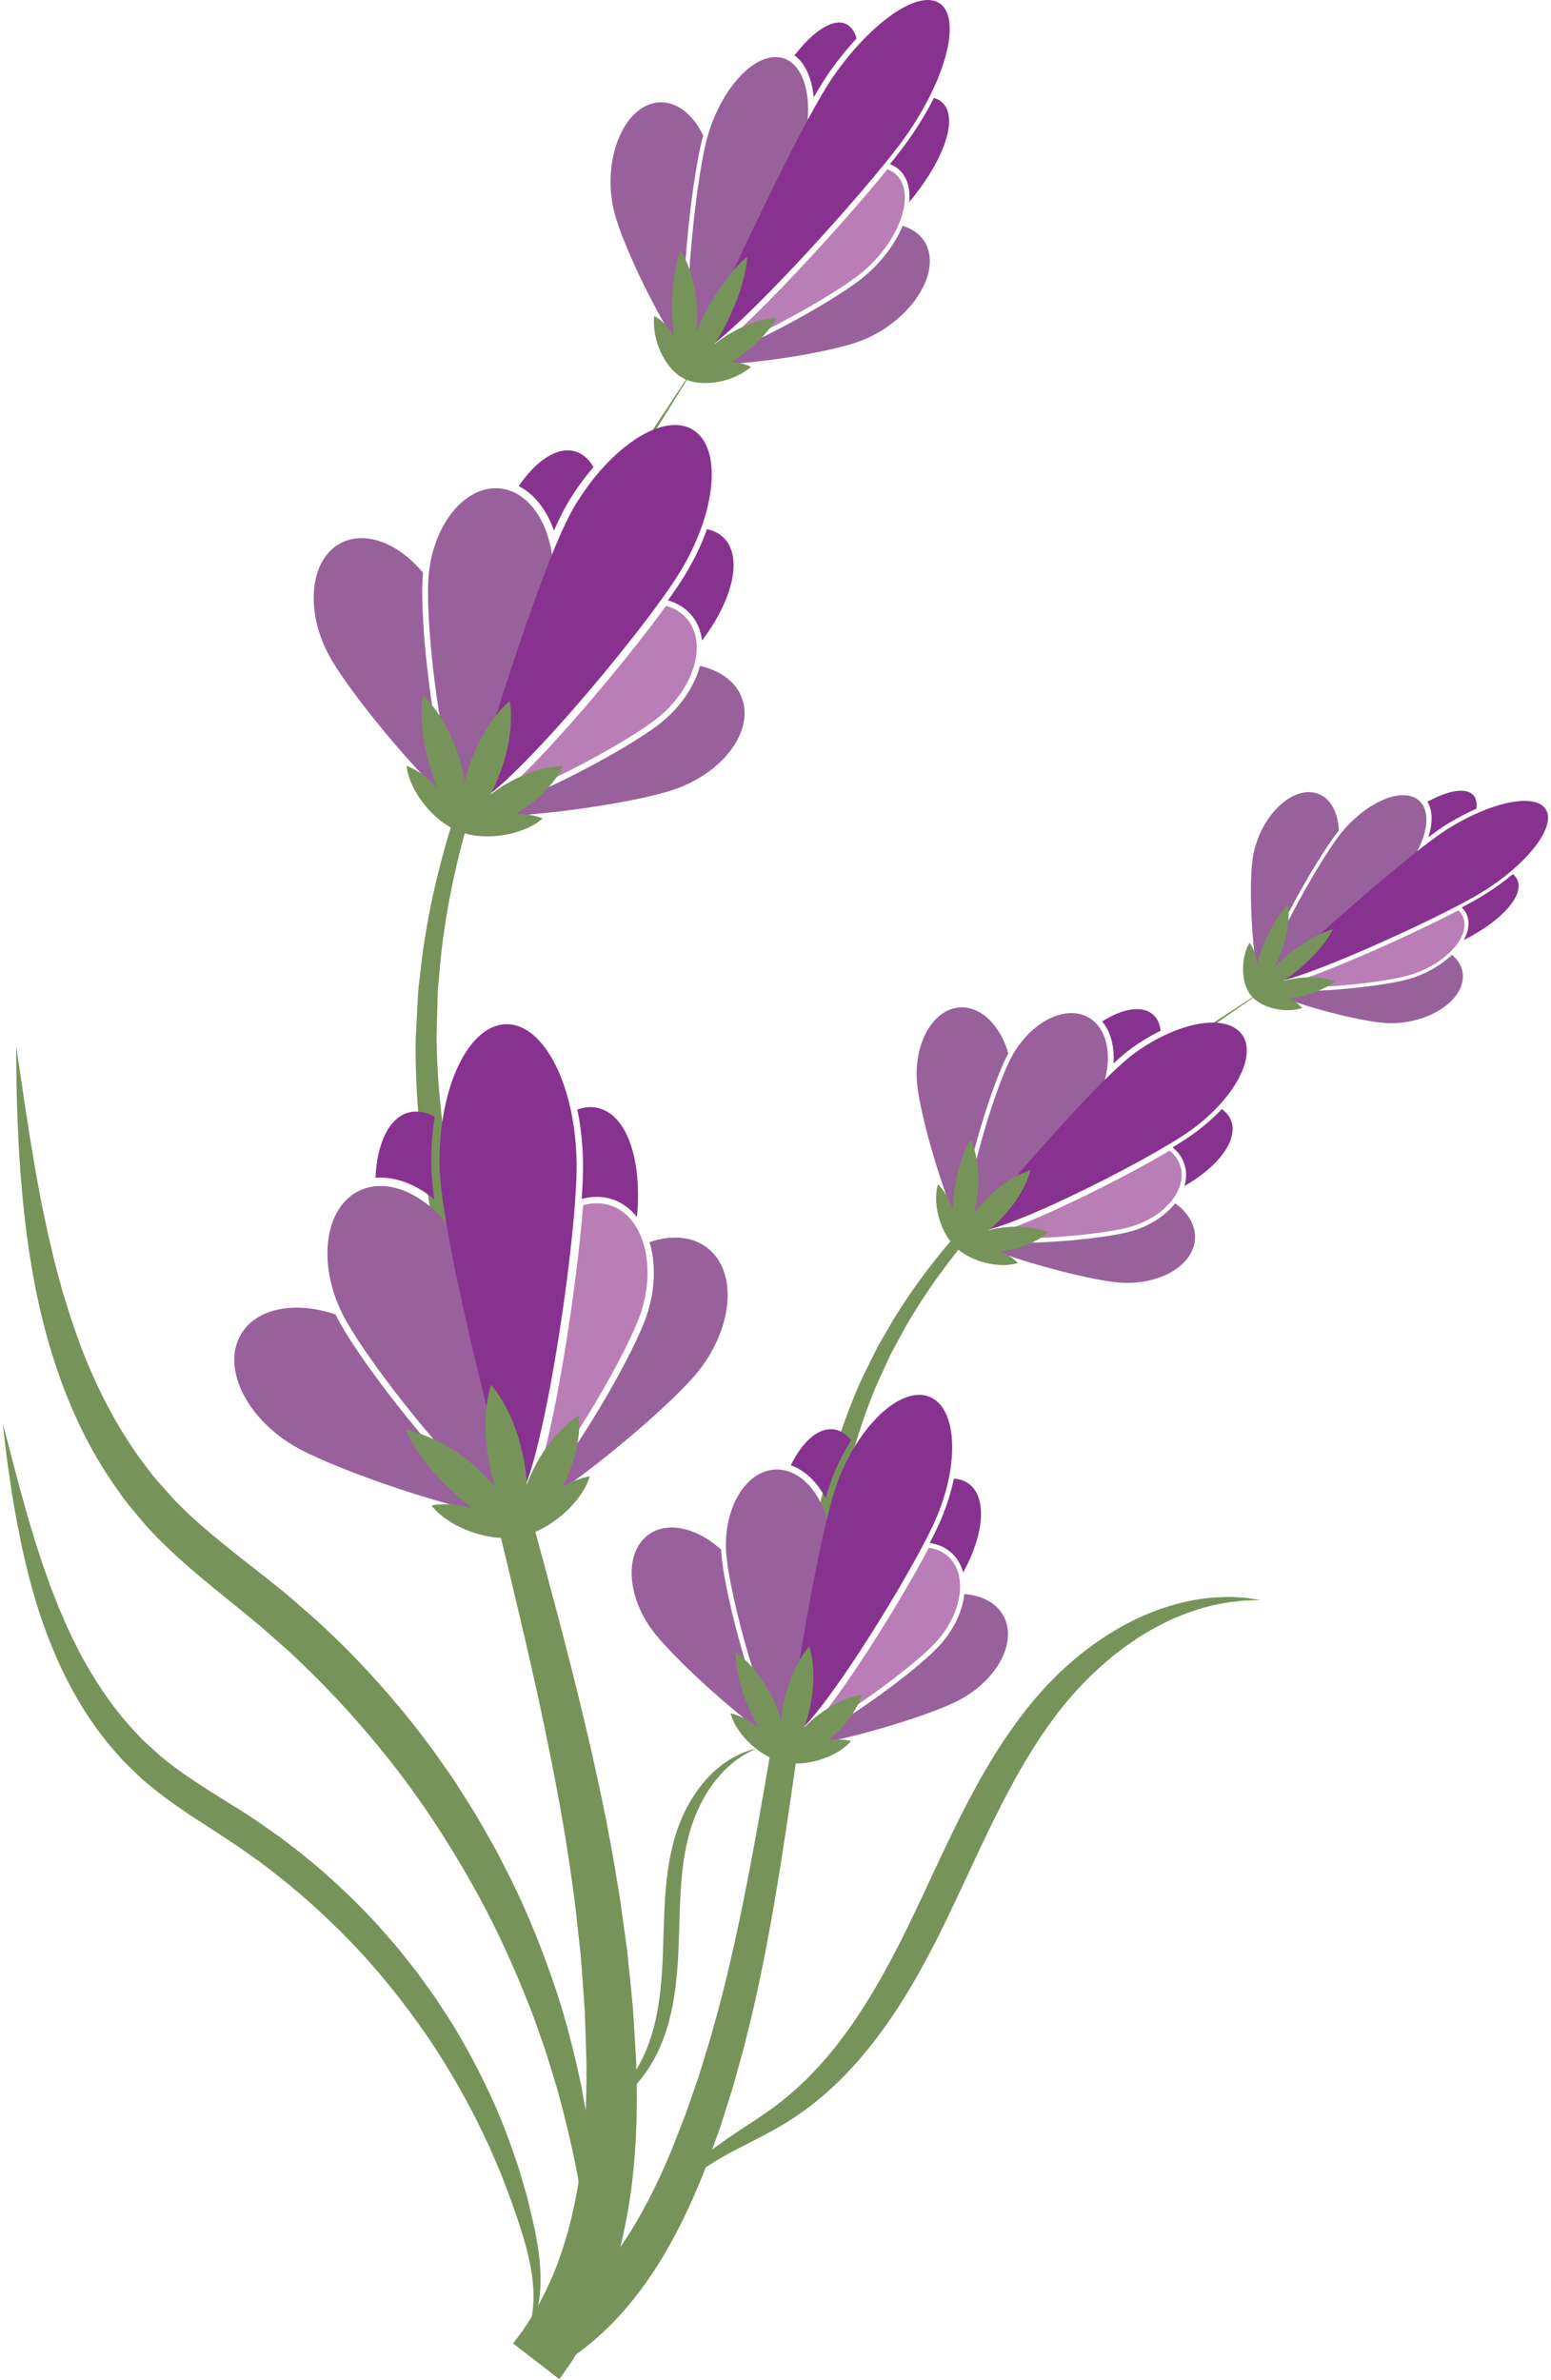 <svg width="524" height="804" viewBox="0 0 524 804" fill="none" xmlns="http://www.w3.org/2000/svg">
<path d="M238.398 118.241C238.398 118.241 236.916 120.6 234.139 125.025C231.379 129.459 227.331 135.964 222.18 144.24C219.65 148.407 216.852 153.02 213.803 158.042C210.81 163.096 207.582 168.565 204.19 174.44C197.474 186.229 190.111 199.648 182.779 214.619C175.553 229.633 168.348 246.206 162.281 264.241C156.223 282.261 151.346 301.79 149.042 322.301C148.806 324.867 148.568 327.445 148.331 330.033C148.092 332.619 147.803 335.211 147.81 337.83C147.744 340.443 147.679 343.065 147.613 345.697L147.512 349.647C147.467 350.901 147.541 352.304 147.549 353.629C147.794 364.175 148.791 374.91 150.294 385.647C151.811 396.385 153.74 407.208 156.031 417.984C158.225 428.91 160.707 439.631 163.286 450.415C168.49 471.992 174.336 493.445 180.092 514.62C185.845 535.795 191.482 556.701 196.413 577.131C201.329 597.561 205.652 617.494 208.668 636.664C209.547 641.431 210.098 646.196 210.769 650.866C211.09 653.205 211.41 655.525 211.728 657.826C212.058 660.127 212.225 662.434 212.478 664.71C212.929 669.269 213.429 673.745 213.815 678.152C214.088 682.575 214.355 686.913 214.619 691.165C214.684 692.228 214.748 693.286 214.814 694.337L214.906 695.994L214.953 697.532C215.006 699.595 215.1 701.554 215.117 703.641C215.133 705.723 215.148 707.783 215.163 709.817C215.131 711.832 215.1 713.823 215.07 715.789C214.855 723.662 214.29 731.166 213.439 738.223C212.552 745.28 211.302 751.878 209.876 757.95C208.342 764.005 206.698 769.546 204.806 774.451C201.095 784.282 197.036 791.662 193.953 796.483C193.238 797.722 192.484 798.745 191.861 799.645C191.233 800.541 190.705 801.296 190.279 801.903C189.425 803.118 188.985 803.745 188.985 803.745L173.359 791.689C173.359 791.689 173.732 791.184 174.454 790.208C174.817 789.719 175.267 789.114 175.8 788.394C176.333 787.673 176.982 786.858 177.594 785.845C180.246 781.946 183.79 775.923 187.207 767.596C188.948 763.45 190.507 758.664 192.014 753.371C193.419 748.037 194.71 742.167 195.695 735.771C196.644 729.365 197.363 722.463 197.769 715.113C197.849 713.271 197.93 711.407 198.011 709.519C198.049 707.647 198.088 705.753 198.128 703.837C198.169 701.925 198.129 699.839 198.133 697.813L198.129 696.275L198.084 694.843C198.049 693.831 198.014 692.812 197.978 691.788C197.84 687.692 197.698 683.508 197.554 679.245C197.298 674.982 196.933 670.642 196.62 666.223C196.435 664.014 196.34 661.782 196.081 659.54C195.833 657.297 195.585 655.037 195.335 652.758C194.808 648.202 194.407 643.564 193.675 638.887C191.258 620.133 187.558 600.441 183.259 580.12C178.946 559.797 173.919 538.855 168.755 517.535C163.591 496.216 158.312 474.501 153.667 452.604C151.364 441.644 149.128 430.58 147.253 419.681C145.231 408.683 143.579 397.671 142.331 386.646C141.101 375.618 140.378 364.621 140.428 353.661C140.457 352.297 140.42 351.016 140.504 349.593L140.717 345.523C140.859 342.816 141.002 340.119 141.144 337.431C141.214 334.74 141.581 332.082 141.9 329.432C142.217 326.783 142.535 324.145 142.851 321.518C145.794 300.552 151.324 280.812 157.966 262.728C164.618 244.627 172.346 228.13 180.029 213.234C187.818 198.386 195.573 185.136 202.627 173.514C206.187 167.723 209.57 162.337 212.706 157.363C215.894 152.423 218.822 147.886 221.467 143.788C226.847 135.653 231.075 129.262 233.957 124.905C236.852 120.56 238.398 118.241 238.398 118.241Z" fill="#76945A"/>
<path d="M255.655 590.669C255.655 590.669 255.134 590.912 254.159 591.367C253.915 591.48 253.643 591.605 253.341 591.743C253.056 591.904 252.745 592.081 252.407 592.271C252.074 592.459 251.715 592.661 251.333 592.878C250.955 593.1 250.57 593.374 250.155 593.641C248.491 594.698 246.638 596.225 244.711 598.136C242.792 600.059 240.864 602.448 239.084 605.254C237.307 608.059 235.691 611.293 234.369 614.847C234.205 615.293 234.041 615.74 233.876 616.191C233.728 616.648 233.58 617.108 233.431 617.57C233.112 618.489 232.88 619.446 232.614 620.402L232.515 620.762L232.48 620.908L232.436 621.098L232.261 621.859C232.143 622.366 232.024 622.874 231.906 623.386C231.721 624.383 231.493 625.348 231.337 626.39C231.251 626.904 231.166 627.42 231.081 627.938C231.008 628.459 230.934 628.983 230.86 629.508C230.698 630.555 230.594 631.625 230.464 632.694C230.251 634.843 230.067 637.024 229.936 639.239C229.674 643.664 229.553 648.206 229.43 652.781C229.354 655.071 229.28 657.364 229.175 659.663L229.092 661.392L228.991 663.093C228.904 664.242 228.833 665.402 228.726 666.54C228.338 671.104 227.71 675.607 226.732 679.914C226.26 682.068 225.673 684.17 225.027 686.201C224.338 688.224 223.626 690.191 222.767 692.044C222.553 692.507 222.341 692.967 222.131 693.424C221.909 693.875 221.671 694.316 221.444 694.756C221.21 695.193 220.999 695.637 220.751 696.058C220.502 696.478 220.256 696.895 220.011 697.309C219.539 698.145 218.983 698.914 218.474 699.685C218.344 699.877 218.216 700.068 218.088 700.257C217.953 700.442 217.818 700.624 217.684 700.807C217.422 701.161 217.173 701.506 216.892 701.857C214.73 704.653 212.671 706.969 211.01 709.166C209.367 711.358 208.082 713.362 207.282 715.15C206.479 716.935 206.113 718.452 205.925 719.501C205.803 720.566 205.737 721.134 205.737 721.134C205.737 721.134 205.726 720.992 205.705 720.714C205.689 720.437 205.636 720.022 205.625 719.479C205.646 718.4 205.715 716.771 206.303 714.79C206.868 712.81 207.891 710.498 209.34 708.052C210.063 706.83 210.865 705.549 211.723 704.234C212.57 702.919 213.513 701.545 214.383 700.141C214.605 699.796 214.829 699.412 215.059 699.042C215.169 698.861 215.28 698.679 215.391 698.497C215.493 698.309 215.597 698.121 215.703 697.933C216.113 697.174 216.565 696.426 216.934 695.61C217.129 695.21 217.327 694.806 217.524 694.399C217.725 693.993 217.89 693.565 218.077 693.145C218.256 692.72 218.447 692.299 218.62 691.865C218.784 691.427 218.949 690.985 219.114 690.541C219.782 688.768 220.35 686.899 220.872 684.974C221.346 683.032 221.832 681.049 222.172 678.989C222.542 676.94 222.831 674.83 223.084 672.689C223.189 671.613 223.319 670.537 223.396 669.444C223.5 668.355 223.581 667.256 223.652 666.152C223.733 665.046 223.777 663.947 223.84 662.832C223.886 661.707 223.933 660.578 223.979 659.448C224.069 657.192 224.123 654.91 224.189 652.625C224.342 648.051 224.479 643.44 224.869 638.878C225.228 634.319 225.835 629.807 226.785 625.494C226.998 624.421 227.307 623.327 227.562 622.262C227.707 621.754 227.851 621.247 227.995 620.743L228.215 619.994L228.341 619.58L228.47 619.199C228.819 618.184 229.133 617.17 229.535 616.203C229.726 615.716 229.915 615.23 230.103 614.749C230.315 614.278 230.526 613.81 230.735 613.344C232.42 609.631 234.436 606.323 236.609 603.516C238.778 600.703 241.127 598.42 243.38 596.647C245.625 594.859 247.786 593.582 249.643 592.74C250.107 592.526 250.533 592.307 250.954 592.133C251.382 591.977 251.782 591.83 252.157 591.695C252.527 591.561 252.87 591.437 253.183 591.323C253.502 591.237 253.792 591.158 254.053 591.087C255.099 590.814 255.655 590.669 255.655 590.669Z" fill="#76945A"/>
<path d="M5.465 353.592C5.465 353.592 5.752 355.48 6.292 359.02C6.816 362.557 7.584 367.743 8.562 374.345C9.077 377.636 9.648 381.278 10.269 385.245C10.998 389.192 11.59 393.484 12.444 398.027C12.864 400.297 13.299 402.642 13.746 405.054C14.196 407.464 14.761 409.921 15.283 412.45C15.548 413.714 15.817 414.994 16.087 416.289C16.389 417.576 16.694 418.878 17.001 420.196C17.646 422.822 18.207 425.534 18.958 428.251C19.693 430.968 20.443 433.743 21.206 436.569C22.074 439.356 22.957 442.195 23.856 445.083C25.795 450.796 27.848 456.675 30.411 462.501C35.41 474.189 41.876 485.922 50.268 496.653C52.23 499.446 54.672 501.868 56.921 504.479L58.635 506.419L58.85 506.662C58.82 506.627 58.978 506.792 59.035 506.847L59.515 507.334L60.475 508.309C61.772 509.603 62.891 510.695 64.226 511.923C69.384 516.721 75.025 521.28 80.84 525.902C83.785 528.217 86.741 530.541 89.706 532.871L94.198 536.445L96.437 538.278L97.556 539.202L98.757 540.244C101.614 542.742 104.473 545.246 107.337 547.751C110.194 550.36 113.034 553.177 115.882 555.887C126.971 566.967 137.144 578.762 146.217 591.15C148.422 594.285 150.618 597.41 152.803 600.517C154.912 603.674 156.871 606.909 158.892 610.072C160.956 613.209 162.725 616.5 164.577 619.707C165.491 621.317 166.4 622.921 167.307 624.519C168.208 626.119 168.985 627.78 169.824 629.399C176.629 642.293 181.971 655.365 186.357 667.94C190.857 680.489 193.803 692.763 196.276 704.073C196.785 706.926 197.285 709.718 197.773 712.45C198.016 713.812 198.257 715.16 198.495 716.491C198.715 717.825 198.848 719.158 199.018 720.465C199.633 725.697 200.372 730.655 200.672 735.349C201.428 744.796 200.95 753.164 199.562 759.861C198.9 763.216 197.917 766.121 196.955 768.576C195.917 771.013 194.885 773.002 193.934 774.539C193.444 775.296 193.011 775.965 192.638 776.542C192.216 777.084 191.862 777.541 191.577 777.908C191.009 778.637 190.715 779.014 190.715 779.014C190.715 779.014 190.948 778.597 191.399 777.79C191.623 777.389 191.9 776.889 192.23 776.297C192.515 775.682 192.844 774.97 193.217 774.163C193.937 772.546 194.67 770.49 195.342 768.037C195.921 765.555 196.521 762.702 196.79 759.448C197.37 752.951 196.841 744.994 195.321 736.017C193.677 726.988 191.292 716.864 188.335 705.995C187.552 703.286 186.669 700.545 185.82 697.742C184.958 694.942 184.123 692.08 183.044 689.24C182.033 686.382 181.004 683.477 179.959 680.526C178.855 677.6 177.615 674.672 176.427 671.684C171.529 659.791 165.793 647.484 158.824 635.34C151.91 623.177 144.1 610.996 135.243 599.306C126.344 587.675 116.544 576.365 106.026 565.959C103.366 563.405 100.821 560.829 98.075 558.288C95.226 555.766 92.378 553.248 89.537 550.733L88.596 549.904L87.527 549.012L85.382 547.23L81.055 543.669C78.121 541.285 75.198 538.907 72.285 536.539C66.419 531.756 60.595 526.807 55.139 521.427C53.801 520.133 52.34 518.623 51.088 517.301L50.155 516.3L49.689 515.799L49.401 515.491L49.171 515.217L47.329 513.026C44.911 510.087 42.372 507.276 40.315 504.147C31.515 492.04 25.184 479.022 20.584 466.379C16.008 453.705 13 441.392 11.017 429.974C9.042 418.55 7.855 408.035 7.127 398.718C6.724 394.062 6.468 389.702 6.236 385.672C6.074 381.643 5.925 377.941 5.791 374.597C5.572 367.91 5.535 362.658 5.495 359.081C5.472 355.501 5.465 353.592 5.465 353.592Z" fill="#76945A"/>
<path d="M141.648 401.633C143.397 402.635 145.091 403.813 146.718 405.14C146.103 400.551 145.737 396.565 145.701 393.438C145.637 387.806 146.054 382.357 146.883 377.252C143.891 375.635 140.892 375.085 138.078 375.833C131.386 377.609 127.381 386.279 126.852 397.891C131.559 397.498 136.627 398.755 141.648 401.633Z" fill="#88328F"/>
<path d="M174.322 501.32C174.786 505.131 175.064 507.596 175.12 508.091L175.287 509.595L173.932 510.268C173.594 510.436 173.228 510.557 172.842 510.628C170.865 510.992 167.556 510.453 159.435 502.986C154.545 498.489 148.518 492.022 142.006 484.281C129.594 469.529 117.635 452.783 113.568 444.462C113.509 444.338 113.455 444.214 113.395 444.091C99.89 439.429 86.689 441.803 81.411 450.778C74.924 461.809 82.862 478.635 99.142 488.359C115.423 498.082 178.222 518.836 182.678 511.26C182.68 511.261 179.407 507.287 174.322 501.32Z" fill="#98619C"/>
<path d="M157.014 422.888C165.338 439.926 172.969 508.331 172.969 508.331C165.097 512.242 123.835 460.552 115.511 443.513C107.187 426.475 109.729 408.045 121.19 402.349C132.65 396.654 148.69 405.849 157.014 422.888Z" fill="#98619C"/>
<path d="M239.178 421.726C234.017 417.596 226.819 417.096 219.448 419.623C221.568 426.698 221.442 435.451 218.559 444.173C214.497 456.464 197.476 486.045 185.514 500.935C185.282 502.614 185.338 504.364 185.204 506.072C185.194 506.205 185.177 506.336 185.164 506.469C203.228 494.548 228.237 472.991 235.999 463.16C247.747 448.273 249.17 429.723 239.178 421.726Z" fill="#98619C"/>
<path d="M196.995 407.165C195.909 421.334 193.477 440.713 190.384 459.018C185.87 485.727 182.148 498.429 179.418 504.601C191.215 492.757 212.157 456.659 216.508 443.493C221.877 427.245 217.337 411.027 206.367 407.268C203.343 406.233 200.149 406.256 196.995 407.165Z" fill="#B97EB6"/>
<path d="M196.518 405.056C197.118 404.888 197.723 404.744 198.32 404.633C201.352 404.075 204.294 404.273 207.067 405.224C210.298 406.331 213.028 408.401 215.192 411.161C217.004 392.176 211.946 376.724 202.128 374.325C199.829 373.763 197.439 373.967 195.035 374.822C196.215 380.44 196.901 386.585 196.975 393.07C197.011 396.224 196.849 400.309 196.518 405.056Z" fill="#88328F"/>
<path d="M148.495 393.42C148.792 419.516 172.968 508.33 172.968 508.33C181.753 508.269 195.112 419.19 194.813 393.094C194.515 366.998 183.904 345.915 171.114 346.004C158.325 346.094 148.197 367.324 148.495 393.42Z" fill="#88328F"/>
<path d="M137.254 483.036C137.254 483.036 138.239 483.191 139.803 483.649C140.589 483.873 141.517 484.176 142.552 484.557C143.588 484.936 144.721 485.403 145.927 485.948C148.339 487.035 150.992 488.484 153.658 490.229C154.988 491.106 156.323 492.054 157.631 493.068C158.93 494.092 160.227 495.154 161.464 496.282C162.694 497.419 163.904 498.565 165.023 499.779C166.15 500.98 167.212 502.2 168.175 503.453C168.661 504.073 169.128 504.691 169.569 505.307C170.012 505.925 170.419 506.558 170.811 507.172C171.203 507.787 171.57 508.393 171.916 508.985C172.252 509.593 172.562 510.191 172.845 510.772C173.122 511.358 173.399 511.906 173.634 512.447C173.857 513.001 174.069 513.53 174.243 514.038C174.59 515.057 174.892 515.914 175.029 516.711C175.348 518.256 175.376 519.161 175.376 519.161C175.376 519.161 174.45 518.751 173.096 517.997C172.44 517.614 171.562 517.19 170.652 516.669C169.752 516.146 168.737 515.556 167.632 514.912C167.085 514.588 166.538 514.237 165.973 513.876C165.393 513.519 164.803 513.143 164.211 512.749C163.616 512.356 163.026 511.942 162.418 511.515C161.799 511.095 161.184 510.653 160.567 510.196C159.348 509.278 158.077 508.323 156.847 507.304C155.625 506.281 154.374 505.232 153.183 504.137C150.79 501.948 148.496 499.652 146.49 497.339C144.472 495.039 142.727 492.739 141.338 490.645C139.944 488.555 138.905 486.677 138.235 485.294C137.558 483.917 137.254 483.036 137.254 483.036Z" fill="#76945A"/>
<path d="M165.928 467.874C165.928 467.874 166.591 468.573 167.516 469.842C167.986 470.476 168.514 471.254 169.083 472.154C169.65 473.053 170.243 474.078 170.845 475.204C172.049 477.457 173.237 480.129 174.266 483.04C175.303 485.949 176.155 489.103 176.808 492.296C177.448 495.492 177.885 498.728 178.056 501.81C178.236 504.89 178.173 507.81 177.931 510.35C177.809 511.621 177.658 512.793 177.48 513.84C177.3 514.888 177.112 515.809 176.923 516.573C176.556 518.101 176.211 519 176.211 519C176.211 519 175.545 518.301 174.616 517.032C174.145 516.398 173.615 515.621 173.044 514.721C172.477 513.822 171.882 512.797 171.278 511.671C170.073 509.418 168.884 506.746 167.859 503.835C166.824 500.926 165.976 497.77 165.331 494.576C164.699 491.378 164.265 488.141 164.097 485.06C163.921 481.979 163.983 479.059 164.224 476.519C164.343 475.25 164.494 474.077 164.671 473.029C164.847 471.982 165.035 471.062 165.223 470.298C165.586 468.772 165.928 467.874 165.928 467.874Z" fill="#76945A"/>
<path d="M195.464 478.192C195.464 478.192 195.613 479.019 195.66 480.378C195.689 481.06 195.686 481.874 195.647 482.792C195.607 483.71 195.519 484.728 195.383 485.823C195.108 488.01 194.587 490.483 193.804 493.042C193.028 495.604 191.965 498.242 190.72 500.807C189.461 503.366 188.017 505.85 186.441 508.09C184.874 510.333 183.197 512.342 181.587 513.994C180.782 514.82 180.004 515.561 179.279 516.203C178.55 516.844 177.885 517.39 177.304 517.829C176.157 518.708 175.376 519.161 175.376 519.161C175.376 519.161 175.222 518.333 175.173 516.973C175.144 516.29 175.145 515.477 175.181 514.558C175.219 513.64 175.306 512.621 175.441 511.526C175.714 509.337 176.235 506.864 177.022 504.308C177.801 501.747 178.866 499.111 180.12 496.549C181.385 493.993 182.834 491.51 184.413 489.271C185.984 487.03 187.659 485.021 189.268 483.369C190.072 482.542 190.848 481.8 191.572 481.158C192.298 480.516 192.963 479.97 193.541 479.531C194.685 478.646 195.464 478.192 195.464 478.192Z" fill="#76945A"/>
<path d="M199.248 498.747C199.248 498.747 199.215 498.888 199.135 499.134C199.049 499.373 198.945 499.746 198.765 500.176C198.421 501.047 197.869 502.228 197.087 503.528C196.307 504.829 195.304 506.251 194.105 507.649C192.913 509.054 191.519 510.43 190.033 511.711C188.54 512.985 186.95 514.162 185.346 515.151C184.546 515.648 183.746 516.099 182.963 516.503C182.183 516.911 181.406 517.256 180.683 517.568C179.225 518.182 177.911 518.593 176.948 518.836C176.472 518.964 176.064 519.029 175.799 519.088C175.529 519.141 175.375 519.16 175.375 519.16C175.375 519.16 175.406 519.017 175.486 518.771C175.571 518.532 175.675 518.157 175.853 517.728C176.195 516.855 176.747 515.671 177.527 514.371C177.923 513.726 178.358 513.036 178.861 512.347C179.359 511.655 179.913 510.951 180.511 510.252C181.705 508.849 183.1 507.474 184.59 506.197C186.087 504.926 187.679 503.751 189.283 502.764C190.881 501.77 192.49 500.96 193.947 500.347C195.403 499.732 196.716 499.319 197.678 499.074C198.152 498.945 198.56 498.881 198.824 498.819C199.094 498.765 199.248 498.747 199.248 498.747Z" fill="#76945A"/>
<path d="M145.793 508.59C145.793 508.59 145.944 508.551 146.214 508.506C146.482 508.469 146.886 508.383 147.376 508.335C148.362 508.221 149.734 508.14 151.314 508.195C152.896 508.249 154.686 508.433 156.534 508.792C158.386 509.142 160.29 509.674 162.142 510.328C163.989 510.989 165.783 511.777 167.399 512.663C168.207 513.105 168.974 513.564 169.687 514.034C170.402 514.499 171.055 514.989 171.654 515.45C172.847 516.387 173.784 517.296 174.414 517.991C174.733 518.33 174.964 518.641 175.129 518.835C175.291 519.037 175.371 519.158 175.371 519.158C175.371 519.158 175.22 519.197 174.949 519.244C174.682 519.282 174.276 519.367 173.787 519.417C172.8 519.533 171.425 519.616 169.845 519.562C169.058 519.528 168.21 519.483 167.336 519.38C166.46 519.282 165.551 519.144 164.627 518.965C162.777 518.612 160.872 518.079 159.023 517.42C157.177 516.753 155.385 515.964 153.771 515.076C152.153 514.196 150.708 513.224 149.516 512.288C148.324 511.352 147.386 510.444 146.754 509.754C146.435 509.417 146.204 509.105 146.038 508.913C145.873 508.711 145.793 508.59 145.793 508.59Z" fill="#76945A"/>
<path d="M184.9 174.143C185.775 175.747 186.524 177.461 187.151 179.257C188.854 175.421 190.462 172.17 191.918 169.737C194.541 165.358 197.449 161.347 200.511 157.797C198.968 155.128 196.911 153.28 194.385 152.522C188.374 150.718 181.167 155.514 175.246 164.23C179.069 166.161 182.389 169.537 184.9 174.143Z" fill="#88328F"/>
<path d="M162.83 266.638C161.38 269.802 160.424 271.838 160.232 272.246L159.649 273.486L158.284 273.364C157.942 273.332 157.602 273.253 157.27 273.125C155.571 272.468 153.271 270.48 150.542 260.861C148.899 255.068 147.314 247.212 145.956 238.144C143.37 220.86 142.08 202.252 142.889 193.897C142.9 193.773 142.918 193.652 142.931 193.528C134.713 183.519 123.393 179.089 115.057 183.516C104.812 188.957 102.958 205.719 110.918 220.953C118.877 236.188 157.531 282.019 164.568 278.281C164.566 278.281 163.925 273.66 162.83 266.638Z" fill="#98619C"/>
<path d="M186.68 197.851C185.025 214.96 158.456 271.412 158.456 271.412C150.521 270.698 143.182 211.196 144.837 194.086C146.492 176.977 157.202 163.949 168.757 164.989C180.313 166.028 188.337 180.74 186.68 197.851Z" fill="#98619C"/>
<path d="M250.699 235.944C248.674 230.305 243.352 226.505 236.458 224.957C234.739 231.428 230.487 238.128 224.122 243.497C215.152 251.062 187.97 265.831 171.665 271.654C170.688 272.841 169.901 274.219 168.989 275.474C168.918 275.573 168.842 275.665 168.77 275.762C188.378 275.127 217.923 270.346 228.581 266.435C244.72 260.512 254.621 246.862 250.699 235.944Z" fill="#98619C"/>
<path d="M225.02 204.68C217.459 215.108 206.384 228.92 195.307 241.59C179.146 260.076 170.244 268.12 165.207 271.591C179.939 268.042 213.242 250.101 222.851 241.997C234.708 231.996 238.897 217.315 232.208 209.206C230.365 206.973 227.887 205.476 225.02 204.68Z" fill="#B97EB6"/>
<path d="M225.656 202.825C226.199 202.979 226.735 203.156 227.248 203.353C229.854 204.361 232.032 205.91 233.723 207.959C235.692 210.348 236.818 213.242 237.18 216.4C247.588 202.598 251.015 188.263 244.572 181.752C243.063 180.228 241.12 179.25 238.858 178.77C237.103 183.669 234.717 188.741 231.697 193.784C230.227 196.238 228.163 199.315 225.656 202.825Z" fill="#88328F"/>
<path d="M194.086 171.05C181.931 191.347 158.457 271.412 158.457 271.412C165.271 275.533 217.859 213.075 230.013 192.778C242.167 172.48 243.976 151.164 234.055 145.163C224.134 139.162 206.24 150.752 194.086 171.05Z" fill="#88328F"/>
<path d="M142.886 234.93C142.886 234.93 143.574 235.517 144.563 236.613C145.064 237.16 145.638 237.833 146.255 238.619C146.876 239.403 147.529 240.301 148.203 241.295C149.551 243.279 150.911 245.658 152.143 248.271C152.753 249.579 153.334 250.944 153.864 252.347C154.382 253.757 154.878 255.19 155.298 256.649C155.708 258.111 156.098 259.57 156.387 261.039C156.687 262.5 156.928 263.948 157.079 265.371C157.159 266.082 157.227 266.779 157.274 267.465C157.324 268.153 157.337 268.834 157.349 269.495C157.361 270.155 157.356 270.799 157.342 271.419C157.314 272.047 157.27 272.658 157.213 273.24C157.147 273.823 157.102 274.378 157.026 274.908C156.935 275.442 156.848 275.951 156.742 276.425C156.527 277.376 156.352 278.182 156.08 278.862C155.593 280.206 155.186 280.919 155.186 280.919C155.186 280.919 154.665 280.163 153.977 278.938C153.653 278.331 153.175 277.585 152.721 276.753C152.274 275.923 151.771 274.985 151.222 273.963C150.953 273.453 150.698 272.924 150.433 272.376C150.154 271.825 149.878 271.256 149.608 270.669C149.334 270.083 149.075 269.483 148.808 268.866C148.529 268.248 148.264 267.615 148.003 266.97C147.497 265.682 146.969 264.342 146.503 262.97C146.046 261.599 145.577 260.196 145.177 258.785C144.367 255.96 143.685 253.096 143.234 250.359C142.767 247.625 142.509 245.02 142.431 242.744C142.347 240.469 142.437 238.525 142.573 237.139C142.703 235.755 142.886 234.93 142.886 234.93Z" fill="#76945A"/>
<path d="M172.228 236.828C172.228 236.828 172.409 237.682 172.522 239.103C172.583 239.815 172.623 240.667 172.635 241.631C172.647 242.594 172.618 243.668 172.549 244.823C172.411 247.135 172.059 249.763 171.473 252.498C170.893 255.237 170.054 258.078 169.044 260.855C168.022 263.628 166.824 266.334 165.494 268.795C164.172 271.258 162.737 273.485 161.345 275.332C160.648 276.256 159.975 277.089 159.341 277.814C158.706 278.539 158.123 279.16 157.613 279.661C156.605 280.666 155.912 281.196 155.912 281.196C155.912 281.196 155.729 280.341 155.613 278.919C155.551 278.206 155.509 277.355 155.495 276.39C155.482 275.425 155.511 274.353 155.578 273.196C155.716 270.884 156.066 268.256 156.655 265.521C157.237 262.782 158.079 259.944 159.096 257.17C160.125 254.4 161.327 251.694 162.659 249.234C163.984 246.772 165.419 244.546 166.81 242.698C167.506 241.775 168.177 240.94 168.811 240.215C169.444 239.489 170.026 238.868 170.533 238.367C171.538 237.361 172.228 236.828 172.228 236.828Z" fill="#76945A"/>
<path d="M190.143 258.811C190.143 258.811 189.867 259.521 189.258 260.592C188.956 261.133 188.569 261.759 188.103 262.451C187.636 263.141 187.085 263.885 186.46 264.665C185.211 266.225 183.634 267.888 181.815 269.492C180 271.102 177.927 272.635 175.748 274.025C173.562 275.405 171.267 276.637 168.987 277.619C166.711 278.609 164.464 279.363 162.437 279.876C161.422 280.13 160.471 280.335 159.606 280.486C158.739 280.636 157.966 280.742 157.31 280.805C156.006 280.94 155.188 280.919 155.188 280.919C155.188 280.919 155.462 280.207 156.07 279.133C156.37 278.59 156.757 277.963 157.221 277.271C157.687 276.579 158.238 275.835 158.861 275.053C160.111 273.492 161.687 271.831 163.507 270.228C165.323 268.619 167.397 267.089 169.581 265.706C171.771 264.332 174.069 263.102 176.349 262.122C178.626 261.135 180.874 260.38 182.901 259.867C183.914 259.611 184.865 259.406 185.73 259.254C186.596 259.103 187.369 258.996 188.023 258.932C189.327 258.792 190.143 258.811 190.143 258.811Z" fill="#76945A"/>
<path d="M183.311 276.482C183.311 276.482 183.218 276.576 183.04 276.727C182.859 276.869 182.602 277.11 182.26 277.356C181.581 277.866 180.593 278.516 179.374 279.148C178.154 279.782 176.705 280.405 175.115 280.916C173.526 281.436 171.798 281.837 170.042 282.12C168.284 282.396 166.498 282.55 164.79 282.553C163.937 282.556 163.104 282.526 162.307 282.466C161.512 282.411 160.747 282.308 160.041 282.207C158.625 281.989 157.415 281.683 156.555 281.414C156.127 281.288 155.781 281.144 155.549 281.064C155.316 280.977 155.188 280.917 155.188 280.917C155.188 280.917 155.28 280.824 155.458 280.671C155.639 280.527 155.895 280.287 156.237 280.039C156.916 279.528 157.903 278.875 159.122 278.242C159.732 277.931 160.397 277.604 161.112 277.311C161.826 277.013 162.586 276.731 163.38 276.475C164.969 275.958 166.698 275.558 168.455 275.279C170.214 275.009 172.001 274.857 173.709 274.855C175.415 274.847 177.041 274.983 178.458 275.203C179.875 275.419 181.084 275.724 181.943 275.99C182.37 276.115 182.717 276.259 182.949 276.337C183.184 276.424 183.311 276.482 183.311 276.482Z" fill="#76945A"/>
<path d="M137.355 258.72C137.355 258.72 137.489 258.763 137.721 258.855C137.945 258.953 138.298 259.08 138.699 259.275C139.515 259.655 140.614 260.243 141.808 261.036C143.004 261.827 144.299 262.819 145.556 263.974C146.819 265.122 148.038 266.437 149.158 267.821C150.271 269.209 151.282 270.668 152.109 272.12C152.524 272.844 152.897 273.563 153.226 274.265C153.558 274.964 153.83 275.651 154.073 276.292C154.55 277.581 154.842 278.728 155 279.562C155.085 279.975 155.115 280.325 155.15 280.553C155.18 280.785 155.185 280.918 155.185 280.918C155.185 280.918 155.05 280.876 154.819 280.784C154.594 280.687 154.241 280.56 153.838 280.365C153.021 279.987 151.92 279.399 150.725 278.607C150.133 278.207 149.5 277.769 148.873 277.275C148.243 276.784 147.607 276.246 146.978 275.67C145.715 274.519 144.498 273.204 143.382 271.818C142.273 270.427 141.264 268.967 140.439 267.515C139.606 266.067 138.951 264.631 138.476 263.342C137.999 262.054 137.704 260.908 137.545 260.074C137.458 259.661 137.428 259.311 137.391 259.084C137.361 258.851 137.355 258.72 137.355 258.72Z" fill="#76945A"/>
<path d="M274.096 28.123C274.482 29.636 274.748 31.248 274.903 32.94C276.954 29.367 278.821 26.341 280.417 24.079C283.291 20.007 286.318 16.285 289.382 12.997C288.671 10.48 287.406 8.725 285.568 7.985C281.197 6.226 274.655 10.634 268.387 18.729C271.021 20.579 272.988 23.78 274.096 28.123Z" fill="#88328F"/>
<path d="M239.51 114.492C237.783 117.438 236.653 119.333 236.427 119.713L235.738 120.867L234.692 120.736C234.43 120.703 234.178 120.624 233.943 120.501C232.735 119.867 231.304 117.978 230.965 108.938C230.762 103.493 230.988 96.118 231.621 87.609C232.827 71.392 235.297 53.949 237.493 46.133C237.526 46.017 237.561 45.904 237.595 45.788C233.029 36.319 224.988 32.038 217.631 36.088C208.588 41.064 204.002 56.741 207.388 71.103C210.775 85.465 232.484 128.837 238.696 125.418C238.693 125.418 239.054 121.081 239.51 114.492Z" fill="#98619C"/>
<path d="M271.056 50.346C266.56 66.35 235.193 118.912 235.193 118.912C229.109 118.15 234.487 62.338 238.983 46.334C243.48 30.329 254.304 18.253 263.161 19.36C272.018 20.469 275.552 34.342 271.056 50.346Z" fill="#98619C"/>
<path d="M314.072 86.767C313.54 81.462 310.081 77.84 304.971 76.311C302.413 82.351 297.831 88.576 291.842 93.531C283.401 100.513 259.346 114.028 245.485 119.292C244.497 120.392 243.625 121.673 242.674 122.839C242.6 122.93 242.523 123.015 242.449 123.105C257.928 122.739 281.965 118.604 291.046 115.066C304.795 109.708 315.103 97.038 314.072 86.767Z" fill="#98619C"/>
<path d="M299.812 57.19C291.939 66.867 280.68 79.675 269.634 91.412C253.518 108.538 245.041 115.968 240.445 119.161C252.649 116.008 282.092 99.592 291.133 92.114C302.291 82.886 308.318 69.184 304.594 61.512C303.571 59.399 301.91 57.967 299.812 57.19Z" fill="#B97EB6"/>
<path d="M300.656 55.459C301.053 55.61 301.439 55.78 301.805 55.973C303.658 56.946 305.074 58.424 306.015 60.362C307.111 62.621 307.453 65.346 307.145 68.308C317.879 55.502 323.244 42.116 319.413 35.944C318.517 34.498 317.177 33.56 315.496 33.085C313.206 37.652 310.388 42.374 307.08 47.062C305.469 49.343 303.277 52.202 300.656 55.459Z" fill="#88328F"/>
<path d="M281.869 25.331C268.553 44.198 235.195 118.912 235.195 118.912C239.763 122.85 292.636 64.966 305.951 46.099C319.267 27.232 324.67 7.287 318.02 1.553C311.37 -4.182 295.185 6.465 281.869 25.331Z" fill="#88328F"/>
<path d="M229.816 84.563C229.816 84.563 230.244 85.121 230.815 86.16C231.105 86.676 231.428 87.316 231.766 88.057C232.106 88.799 232.449 89.648 232.79 90.586C233.475 92.461 234.096 94.704 234.572 97.165C234.806 98.398 235.005 99.683 235.159 101.003C235.301 102.328 235.422 103.677 235.479 105.048C235.528 106.421 235.56 107.792 235.512 109.171C235.473 110.545 235.392 111.901 235.243 113.238C235.173 113.904 235.096 114.559 235.005 115.201C234.915 115.846 234.799 116.485 234.685 117.102C234.57 117.722 234.447 118.324 234.319 118.904C234.18 119.492 234.032 120.063 233.878 120.608C233.717 121.155 233.578 121.674 233.42 122.168C233.249 122.666 233.085 123.143 232.913 123.586C232.566 124.474 232.279 125.227 231.939 125.861C231.306 127.113 230.855 127.776 230.855 127.776C230.855 127.776 230.587 127.063 230.278 125.907C230.137 125.335 229.902 124.632 229.702 123.846C229.508 123.064 229.287 122.18 229.048 121.216C228.933 120.736 228.832 120.237 228.728 119.72C228.613 119.201 228.502 118.664 228.401 118.112C228.295 117.559 228.206 116.994 228.112 116.412C228.009 115.83 227.92 115.234 227.837 114.627C227.68 113.414 227.518 112.153 227.409 110.864C227.306 109.576 227.201 108.255 227.151 106.93C227.046 104.274 227.047 101.585 227.205 99.016C227.35 96.449 227.636 94.007 227.999 91.874C228.358 89.744 228.792 87.923 229.159 86.628C229.518 85.334 229.816 84.563 229.816 84.563Z" fill="#76945A"/>
<path d="M252.446 86.683C252.446 86.683 252.428 87.486 252.25 88.817C252.164 89.485 252.036 90.283 251.865 91.187C251.693 92.089 251.471 93.094 251.2 94.176C250.66 96.34 249.894 98.796 248.922 101.351C247.955 103.911 246.767 106.561 245.457 109.149C244.138 111.733 242.693 114.254 241.191 116.543C239.694 118.835 238.155 120.903 236.719 122.617C236 123.473 235.317 124.246 234.685 124.918C234.052 125.59 233.48 126.165 232.987 126.628C232.009 127.557 231.367 128.047 231.367 128.047C231.367 128.047 231.384 127.244 231.559 125.912C231.643 125.243 231.77 124.444 231.939 123.54C232.11 122.636 232.332 121.633 232.601 120.55C233.142 118.386 233.908 115.93 234.88 113.375C235.848 110.817 237.038 108.168 238.355 105.582C239.678 103 241.126 100.479 242.629 98.19C244.128 95.898 245.667 93.83 247.103 92.116C247.82 91.26 248.503 90.487 249.134 89.813C249.766 89.141 250.338 88.567 250.829 88.103C251.805 87.173 252.446 86.683 252.446 86.683Z" fill="#76945A"/>
<path d="M262.364 107.479C262.364 107.479 262.015 108.141 261.336 109.137C260.999 109.64 260.578 110.222 260.084 110.864C259.59 111.504 259.019 112.196 258.383 112.919C257.112 114.365 255.566 115.904 253.841 117.386C252.119 118.873 250.209 120.284 248.241 121.561C246.272 122.827 244.243 123.955 242.273 124.849C240.306 125.748 238.405 126.43 236.721 126.885C235.878 127.112 235.095 127.292 234.389 127.425C233.682 127.554 233.057 127.646 232.532 127.697C231.485 127.808 230.848 127.778 230.848 127.778C230.848 127.778 231.197 127.115 231.873 126.115C232.209 125.611 232.63 125.028 233.122 124.385C233.616 123.743 234.187 123.051 234.822 122.326C236.093 120.879 237.637 119.34 239.364 117.861C241.087 116.377 242.998 114.966 244.968 113.696C246.94 112.435 248.97 111.309 250.94 110.418C252.909 109.522 254.81 108.84 256.494 108.383C257.335 108.155 258.118 107.973 258.826 107.842C259.532 107.711 260.158 107.62 260.682 107.567C261.728 107.452 262.364 107.479 262.364 107.479Z" fill="#76945A"/>
<path d="M253.707 123.95C253.707 123.95 253.617 124.037 253.449 124.177C253.281 124.309 253.035 124.53 252.721 124.756C252.093 125.226 251.198 125.824 250.124 126.401C249.051 126.981 247.799 127.547 246.458 128.007C245.117 128.474 243.688 128.831 242.259 129.076C240.83 129.314 239.402 129.437 238.064 129.42C237.395 129.413 236.749 129.376 236.135 129.311C235.522 129.25 234.943 129.146 234.409 129.042C233.34 128.821 232.449 128.521 231.827 128.259C231.515 128.135 231.27 127.996 231.104 127.92C230.937 127.836 230.848 127.778 230.848 127.778C230.848 127.778 230.937 127.691 231.105 127.55C231.273 127.418 231.519 127.196 231.834 126.968C232.462 126.497 233.357 125.896 234.43 125.318C234.967 125.035 235.549 124.736 236.164 124.47C236.779 124.199 237.426 123.945 238.098 123.714C239.439 123.249 240.868 122.894 242.297 122.654C243.726 122.42 245.154 122.298 246.492 122.318C247.83 122.329 249.078 122.477 250.147 122.698C251.216 122.917 252.107 123.216 252.729 123.476C253.041 123.599 253.286 123.738 253.452 123.814C253.619 123.893 253.707 123.95 253.707 123.95Z" fill="#76945A"/>
<path d="M221.033 106.78C221.033 106.78 221.13 106.821 221.294 106.911C221.45 107.005 221.703 107.127 221.981 107.315C222.549 107.681 223.299 108.245 224.086 109.001C224.875 109.755 225.703 110.7 226.473 111.795C227.248 112.886 227.958 114.132 228.576 115.44C229.188 116.752 229.707 118.132 230.084 119.499C230.275 120.183 230.433 120.86 230.558 121.521C230.688 122.178 230.772 122.827 230.843 123.429C230.975 124.642 230.99 125.72 230.957 126.504C230.947 126.891 230.904 127.22 230.89 127.435C230.87 127.653 230.849 127.776 230.849 127.776C230.849 127.776 230.751 127.735 230.587 127.647C230.429 127.553 230.175 127.43 229.896 127.244C229.327 126.88 228.574 126.317 227.787 125.562C227.398 125.18 226.984 124.762 226.586 124.292C226.184 123.824 225.786 123.313 225.402 122.766C224.629 121.674 223.92 120.427 223.305 119.117C222.696 117.801 222.179 116.422 221.803 115.053C221.422 113.688 221.177 112.336 221.046 111.121C220.912 109.909 220.896 108.833 220.928 108.05C220.936 107.663 220.979 107.334 220.992 107.122C221.013 106.903 221.033 106.78 221.033 106.78Z" fill="#76945A"/>
<path d="M430.86 331.869C430.86 331.869 429.098 333.08 425.794 335.355C422.5 337.641 417.668 340.993 411.519 345.26C408.469 347.426 405.093 349.826 401.417 352.438C397.769 355.09 393.831 357.962 389.652 361.071C381.332 367.336 372.06 374.554 362.337 382.876C352.675 391.259 342.557 400.747 332.792 411.614C323.039 422.471 313.659 434.751 305.796 448.507C304.848 450.245 303.898 451.989 302.943 453.741C301.987 455.491 300.994 457.23 300.204 459.079C299.363 460.901 298.519 462.73 297.672 464.563L296.399 467.317C295.985 468.187 295.611 469.199 295.214 470.136C292.177 477.643 289.614 485.512 287.406 493.537C285.209 501.567 283.274 509.784 281.612 518.075C279.834 526.443 278.321 534.754 276.858 543.139C273.96 559.929 271.554 576.829 269.169 593.506C266.782 610.18 264.393 626.63 261.652 642.529C258.902 658.424 255.884 673.79 252.176 688.218C251.347 691.845 250.283 695.371 249.337 698.868C248.853 700.615 248.372 702.347 247.895 704.066C247.428 705.789 246.843 707.465 246.329 709.145C245.26 712.496 244.249 715.802 243.182 719.026C242.029 722.226 240.897 725.366 239.79 728.442C239.513 729.21 239.236 729.976 238.962 730.738L238.523 731.935L238.089 733.032C237.498 734.502 236.967 735.912 236.345 737.388C235.722 738.861 235.107 740.317 234.499 741.755C233.863 743.165 233.235 744.56 232.616 745.935C230.068 751.419 227.387 756.536 224.641 761.251C221.868 765.955 218.98 770.225 216.128 774.071C213.204 777.871 210.359 781.277 207.534 784.158C201.927 789.959 196.82 793.926 193.182 796.385C192.301 797.041 191.458 797.532 190.745 797.977C190.029 798.418 189.427 798.789 188.943 799.088C187.972 799.685 187.471 799.992 187.471 799.992L180.125 786.74C180.125 786.74 180.54 786.498 181.346 786.029C181.75 785.795 182.251 785.505 182.848 785.16C183.443 784.813 184.147 784.439 184.888 783.909C187.942 781.968 192.272 778.801 197.215 773.971C199.703 771.579 202.258 768.679 204.932 765.407C207.545 762.075 210.239 758.33 212.881 754.122C215.499 749.898 218.105 745.25 220.627 740.195C221.243 738.921 221.868 737.631 222.5 736.326C223.097 735.018 223.7 733.695 224.311 732.356C224.921 731.021 225.528 729.539 226.148 728.112L226.612 727.025L227.017 726.002C227.3 725.278 227.586 724.549 227.872 723.817C229.021 720.888 230.194 717.896 231.389 714.848C232.505 711.767 233.57 708.596 234.693 705.386C235.235 703.773 235.846 702.17 236.345 700.511C236.854 698.855 237.366 697.186 237.883 695.503C238.898 692.133 240.025 688.742 240.933 685.222C244.936 671.269 248.317 656.264 251.47 640.634C254.613 624.998 257.443 608.707 260.288 592.111C263.135 575.513 266.02 558.601 269.409 541.756C271.12 533.331 272.911 524.852 274.905 516.6C276.826 508.232 279.013 499.97 281.486 491.819C283.975 483.672 286.811 475.701 290.18 467.992C290.616 467.04 290.979 466.126 291.471 465.148L292.859 462.346C293.783 460.481 294.704 458.623 295.622 456.772C296.49 454.896 297.558 453.135 298.588 451.364C299.619 449.594 300.645 447.831 301.666 446.075C310.119 432.194 320.022 419.963 330.206 409.236C340.401 398.503 350.868 389.227 360.816 381.065C370.822 372.969 380.32 365.99 388.828 359.945C393.098 356.947 397.122 354.18 400.845 351.628C404.596 349.117 408.04 346.81 411.151 344.726C417.418 340.63 422.341 337.411 425.699 335.218C429.065 333.032 430.86 331.869 430.86 331.869Z" fill="#76945A"/>
<path d="M425.826 540.549C425.826 540.549 424.642 540.583 422.419 540.647C421.864 540.66 421.245 540.674 420.561 540.691C419.889 540.764 419.154 540.842 418.361 540.927C417.575 541.011 416.731 541.101 415.83 541.196C414.933 541.307 413.98 541.512 412.976 541.68C408.958 542.324 404.198 543.702 398.984 545.744C393.778 547.818 388.167 550.767 382.503 554.632C376.838 558.495 371.136 563.299 365.723 568.952C365.05 569.661 364.372 570.376 363.69 571.094C363.037 571.84 362.381 572.59 361.719 573.345C360.365 574.824 359.143 576.448 357.856 578.04L357.376 578.641L357.188 578.889L356.95 579.212L355.997 580.511C355.359 581.375 354.719 582.242 354.075 583.115C352.911 584.851 351.688 586.494 350.54 588.339C349.958 589.243 349.374 590.151 348.787 591.063C348.222 591.991 347.656 592.923 347.087 593.859C345.922 595.709 344.85 597.65 343.733 599.571C341.571 603.468 339.439 607.45 337.381 611.54C333.264 619.71 329.321 628.219 325.346 636.785C323.33 641.062 321.313 645.346 319.235 649.615L317.664 652.825L316.083 655.965C314.978 658.071 313.895 660.211 312.76 662.28C308.291 670.608 303.42 678.628 298.043 685.988C295.385 689.683 292.555 693.185 289.67 696.507C286.711 699.775 283.752 702.922 280.609 705.73C279.826 706.433 279.049 707.131 278.276 707.824C277.486 708.497 276.675 709.138 275.885 709.787C275.083 710.425 274.322 711.092 273.506 711.687C272.691 712.281 271.882 712.869 271.081 713.451C269.504 714.646 267.821 715.648 266.224 716.693C265.823 716.951 265.423 717.207 265.026 717.463C264.619 717.702 264.213 717.939 263.81 718.175C263.023 718.632 262.272 719.08 261.453 719.517C255.071 723.046 249.273 725.747 244.33 728.556C239.425 731.365 235.35 734.111 232.372 736.845C229.392 739.571 227.457 742.146 226.243 743.982C225.14 745.899 224.551 746.921 224.551 746.921C224.551 746.921 224.646 746.641 224.831 746.099C225.028 745.561 225.268 744.732 225.691 743.693C226.615 741.666 228.075 738.636 230.808 735.364C233.498 732.073 237.328 728.533 242.077 725.08C244.445 723.356 247.012 721.585 249.712 719.795C252.393 717.996 255.304 716.165 258.1 714.215C258.803 713.745 259.54 713.2 260.279 712.686C260.635 712.434 260.993 712.18 261.354 711.925C261.702 711.654 262.053 711.384 262.404 711.111C263.802 710.008 265.271 708.96 266.637 707.716C267.335 707.117 268.038 706.513 268.747 705.904C269.458 705.3 270.122 704.621 270.818 703.978C271.505 703.322 272.21 702.677 272.896 702C273.563 701.304 274.237 700.602 274.914 699.896C277.627 697.082 280.235 694.006 282.8 690.786C285.285 687.494 287.827 684.133 290.157 680.509C292.536 676.928 294.807 673.168 297.038 669.319C298.118 667.367 299.243 665.433 300.284 663.425C301.371 661.446 302.424 659.432 303.464 657.397C304.525 655.367 305.505 653.32 306.535 651.26C307.542 649.165 308.554 647.066 309.566 644.961C311.582 640.757 313.549 636.479 315.543 632.204C319.575 623.663 323.607 615.038 328.076 606.713C332.486 598.368 337.326 590.319 342.653 582.921C343.935 581.064 345.415 579.24 346.768 577.431C347.458 576.586 348.146 575.745 348.829 574.909L349.859 573.669L350.434 572.987L350.991 572.37C352.483 570.731 353.907 569.07 355.459 567.562C356.219 566.794 356.973 566.031 357.723 565.274C358.511 564.554 359.293 563.839 360.071 563.129C366.302 557.473 372.825 552.851 379.241 549.311C385.651 545.757 391.969 543.353 397.689 541.834C403.404 540.284 408.541 539.631 412.753 539.552C413.807 539.528 414.794 539.46 415.733 539.477C416.671 539.531 417.552 539.582 418.371 539.629C419.182 539.678 419.932 539.723 420.62 539.766C421.296 539.863 421.909 539.951 422.459 540.031C424.655 540.368 425.826 540.549 425.826 540.549Z" fill="#76945A"/>
<path d="M0.926 480.808C0.926 480.808 1.3 482.226 2.002 484.883C2.692 487.539 3.704 491.436 4.991 496.395C5.654 498.865 6.389 501.599 7.187 504.576C8.067 507.528 8.871 510.756 9.896 514.154C10.403 515.852 10.927 517.605 11.466 519.41C12.007 521.212 12.64 523.041 13.246 524.928C13.553 525.872 13.863 526.826 14.176 527.792C14.512 528.749 14.851 529.718 15.194 530.699C15.901 532.65 16.552 534.674 17.347 536.687C18.13 538.701 18.93 540.756 19.746 542.852C20.637 544.907 21.544 547.002 22.467 549.132C24.416 553.333 26.466 557.652 28.899 561.888C33.673 570.4 39.572 578.825 46.858 586.327C48.585 588.299 50.647 589.947 52.579 591.755L54.046 593.094L54.23 593.262C54.204 593.238 54.34 593.35 54.386 593.389L54.792 593.722L55.605 594.386C56.701 595.267 57.643 596.009 58.765 596.838C63.095 600.077 67.775 603.095 72.593 606.145C75.031 607.669 77.478 609.201 79.932 610.738L83.654 613.098L85.513 614.314L86.442 614.927L87.444 615.625C89.83 617.297 92.218 618.974 94.61 620.651C97.004 622.408 99.404 624.326 101.798 626.159C111.171 633.706 119.903 641.876 127.844 650.587C129.784 652.799 131.717 655.004 133.639 657.197C135.508 659.435 137.268 661.744 139.07 663.991C140.904 666.216 142.523 668.583 144.2 670.879C145.03 672.033 145.856 673.183 146.678 674.329C147.497 675.476 148.227 676.68 149 677.846C155.251 687.131 160.401 696.67 164.781 705.908C169.245 715.119 172.5 724.245 175.315 732.676C175.939 734.811 176.549 736.902 177.146 738.946C177.443 739.967 177.738 740.974 178.028 741.971C178.306 742.971 178.516 743.978 178.754 744.961C179.652 748.906 180.623 752.629 181.238 756.186C182.59 763.334 182.912 769.761 182.401 774.986C182.172 777.601 181.658 779.9 181.125 781.852C180.533 783.798 179.908 785.399 179.309 786.651C178.997 787.268 178.721 787.815 178.484 788.286C178.206 788.734 177.973 789.113 177.786 789.416C177.412 790.02 177.218 790.331 177.218 790.331C177.218 790.331 177.362 789.994 177.641 789.341C177.778 789.016 177.95 788.612 178.153 788.132C178.32 787.64 178.512 787.069 178.731 786.423C179.148 785.129 179.54 783.499 179.852 781.573C180.091 779.632 180.314 777.404 180.252 774.899C180.162 769.892 179.106 763.862 177.208 757.134C175.213 750.377 172.564 742.845 169.414 734.791C168.594 732.789 167.696 730.769 166.818 728.698C165.931 726.631 165.058 724.516 164.001 722.435C162.995 720.337 161.971 718.203 160.932 716.035C159.849 713.892 158.662 711.76 157.51 709.576C152.796 700.899 147.408 691.976 141.093 683.279C134.819 674.562 127.858 665.906 120.138 657.71C112.392 649.562 103.984 641.732 95.102 634.652C92.862 632.922 90.708 631.164 88.404 629.448C86.021 627.758 83.641 626.069 81.267 624.383L80.48 623.828L79.59 623.234L77.807 622.05L74.213 619.687C71.779 618.107 69.352 616.533 66.933 614.964C62.064 611.796 57.212 608.495 52.607 604.835C51.48 603.957 50.24 602.925 49.175 602.019L48.381 601.331L47.984 600.987L47.739 600.776L47.54 600.585L45.954 599.064C43.868 597.018 41.699 595.081 39.872 592.862C32.163 584.342 26.263 574.925 21.714 565.653C17.182 556.355 13.876 547.203 11.426 538.65C8.982 530.093 7.213 522.164 5.893 515.111C5.204 511.59 4.651 508.284 4.144 505.228C3.69 502.164 3.273 499.352 2.896 496.811C2.18 491.725 1.722 487.719 1.397 484.991C1.088 482.266 0.926 480.808 0.926 480.808Z" fill="#76945A"/>
<path d="M276.454 502.173C277.382 503.411 278.218 504.756 278.961 506.187C279.923 502.765 280.878 499.846 281.804 497.631C283.472 493.641 285.423 489.928 287.561 486.581C285.944 484.532 283.997 483.232 281.788 482.902C276.531 482.118 271.071 487.01 267.164 495.033C270.602 496.188 273.791 498.616 276.454 502.173Z" fill="#88328F"/>
<path d="M269.155 582.375C268.322 585.201 267.768 587.025 267.656 587.389L267.317 588.499L266.157 588.562C265.868 588.578 265.572 588.552 265.279 588.484C263.774 588.139 261.607 586.751 258.155 579.018C256.077 574.361 253.796 567.968 251.56 560.533C247.3 546.359 243.967 530.917 243.632 523.815C243.626 523.71 243.626 523.606 243.623 523.501C235.523 516.106 225.497 513.763 219.047 518.483C211.118 524.285 211.595 538.559 220.111 550.366C228.627 562.172 266.574 595.907 272.02 591.923C272.02 591.924 270.922 588.126 269.155 582.375Z" fill="#98619C"/>
<path d="M280.817 521.828C281.501 536.37 266.067 586.904 266.067 586.904C259.329 587.265 245.973 538.28 245.29 523.739C244.607 509.197 252.005 496.982 261.817 496.454C271.627 495.926 280.134 507.287 280.817 521.828Z" fill="#98619C"/>
<path d="M339.087 546.009C336.706 541.528 331.785 538.986 325.82 538.523C325.162 544.154 322.409 550.286 317.725 555.557C311.122 562.984 290.126 578.654 277.165 585.509C276.49 586.622 275.997 587.872 275.384 589.034C275.335 589.126 275.284 589.212 275.234 589.302C291.593 586.396 315.779 578.812 324.24 574.243C337.05 567.325 343.697 554.686 339.087 546.009Z" fill="#98619C"/>
<path d="M313.785 522.912C308.709 532.568 301.099 545.486 293.348 557.447C282.041 574.899 275.552 582.719 271.75 586.239C283.668 581.479 309.411 562.41 316.484 554.454C325.212 544.635 326.946 531.823 320.357 525.835C318.544 524.187 316.285 523.23 313.785 522.912Z" fill="#B97EB6"/>
<path d="M314.094 521.28C314.568 521.344 315.037 521.427 315.491 521.531C317.797 522.06 319.811 523.095 321.477 524.608C323.417 526.372 324.711 528.661 325.397 531.264C332.45 518.434 333.587 506.005 327.397 501.327C325.948 500.233 324.201 499.648 322.247 499.52C321.368 503.838 319.984 508.379 318.062 512.972C317.127 515.205 315.77 518.035 314.094 521.28Z" fill="#88328F"/>
<path d="M283.783 498.468C276.052 516.952 266.07 586.905 266.07 586.905C272.281 589.534 308.797 530.814 316.528 512.33C324.258 493.846 323.193 475.758 314.151 471.93C305.109 468.102 291.512 479.984 283.783 498.468Z" fill="#88328F"/>
<path d="M248.596 558.211C248.596 558.211 249.243 558.62 250.206 559.42C250.692 559.817 251.254 560.312 251.867 560.896C252.482 561.478 253.138 562.153 253.823 562.903C255.194 564.403 256.621 566.232 257.971 568.272C258.641 569.294 259.293 570.368 259.907 571.48C260.512 572.597 261.102 573.74 261.63 574.912C262.151 576.087 262.655 577.263 263.075 578.459C263.503 579.649 263.881 580.832 264.179 582.007C264.332 582.592 264.474 583.17 264.596 583.738C264.722 584.307 264.816 584.878 264.905 585.43C264.995 585.983 265.069 586.522 265.132 587.045C265.184 587.574 265.221 588.091 265.244 588.586C265.26 589.083 265.29 589.554 265.29 590.007C265.278 590.465 265.267 590.903 265.234 591.313C265.169 592.136 265.12 592.833 264.975 593.437C264.73 594.623 264.476 595.269 264.476 595.269C264.476 595.269 263.947 594.698 263.223 593.754C262.877 593.285 262.387 592.718 261.905 592.075C261.431 591.433 260.894 590.708 260.311 589.918C260.023 589.524 259.746 589.111 259.458 588.683C259.158 588.255 258.856 587.81 258.56 587.352C258.26 586.894 257.971 586.423 257.67 585.937C257.362 585.453 257.063 584.955 256.767 584.445C256.186 583.426 255.581 582.367 255.024 581.274C254.475 580.181 253.913 579.062 253.405 577.928C252.384 575.658 251.466 573.34 250.756 571.1C250.032 568.864 249.503 566.712 249.16 564.814C248.814 562.918 248.653 561.277 248.601 560.099C248.544 558.924 248.596 558.211 248.596 558.211Z" fill="#76945A"/>
<path d="M273.428 556.25C273.428 556.25 273.683 556.944 273.949 558.122C274.087 558.711 274.224 559.42 274.351 560.227C274.476 561.034 274.583 561.936 274.664 562.914C274.827 564.868 274.852 567.113 274.691 569.477C274.537 571.844 274.177 574.325 273.666 576.775C273.145 579.222 272.469 581.637 271.652 583.861C270.842 586.085 269.908 588.125 268.966 589.843C268.493 590.701 268.029 591.481 267.587 592.166C267.141 592.851 266.729 593.441 266.363 593.922C265.64 594.887 265.123 595.416 265.123 595.416C265.123 595.416 264.865 594.721 264.598 593.544C264.458 592.954 264.322 592.244 264.192 591.437C264.065 590.63 263.959 589.728 263.875 588.75C263.711 586.796 263.685 584.551 263.849 582.187C264.006 579.821 264.367 577.339 264.884 574.89C265.41 572.445 266.089 570.031 266.909 567.808C267.722 565.583 268.654 563.543 269.597 561.827C270.068 560.968 270.53 560.188 270.973 559.502C271.416 558.818 271.828 558.227 272.193 557.744C272.914 556.779 273.428 556.25 273.428 556.25Z" fill="#76945A"/>
<path d="M291.103 572.508C291.103 572.508 290.958 573.135 290.577 574.108C290.389 574.597 290.14 575.169 289.834 575.806C289.526 576.441 289.155 577.131 288.725 577.861C287.865 579.32 286.746 580.904 285.416 582.468C284.089 584.038 282.537 585.574 280.879 587.002C279.214 588.422 277.439 589.733 275.647 590.834C273.859 591.938 272.067 592.843 270.43 593.518C269.61 593.854 268.839 594.142 268.131 594.372C267.423 594.603 266.788 594.785 266.245 594.917C265.169 595.188 264.48 595.269 264.48 595.269C264.48 595.269 264.624 594.638 265.004 593.665C265.191 593.174 265.438 592.601 265.744 591.965C266.05 591.329 266.422 590.639 266.85 589.908C267.709 588.449 268.829 586.865 270.161 585.301C271.489 583.734 273.042 582.198 274.705 580.775C276.374 579.358 278.151 578.049 279.944 576.95C281.733 575.848 283.525 574.942 285.162 574.267C285.981 573.93 286.752 573.642 287.459 573.41C288.167 573.178 288.802 572.996 289.342 572.862C290.417 572.59 291.103 572.508 291.103 572.508Z" fill="#76945A"/>
<path d="M287.516 588.146C287.516 588.146 287.451 588.236 287.32 588.384C287.186 588.526 286.998 588.757 286.742 589.006C286.234 589.516 285.485 590.18 284.539 590.858C283.594 591.537 282.453 592.234 281.182 592.855C279.914 593.483 278.514 594.028 277.076 594.479C275.635 594.923 274.157 595.269 272.726 595.478C272.012 595.585 271.31 595.66 270.635 595.706C269.96 595.756 269.309 595.763 268.704 595.763C267.49 595.751 266.439 595.642 265.686 595.521C265.312 595.467 265.004 595.387 264.801 595.349C264.594 595.304 264.48 595.269 264.48 595.269C264.48 595.269 264.546 595.179 264.677 595.03C264.811 594.887 264.997 594.655 265.253 594.406C265.76 593.895 266.509 593.229 267.454 592.55C267.929 592.216 268.446 591.861 269.01 591.528C269.572 591.192 270.175 590.865 270.81 590.553C272.078 589.927 273.48 589.383 274.919 588.936C276.361 588.496 277.84 588.152 279.272 587.944C280.701 587.731 282.081 587.648 283.295 587.66C284.509 587.669 285.559 587.778 286.311 587.897C286.684 587.95 286.993 588.03 287.196 588.067C287.403 588.112 287.516 588.146 287.516 588.146Z" fill="#76945A"/>
<path d="M246.848 578.822C246.848 578.822 246.966 578.84 247.171 578.892C247.37 578.947 247.682 579.01 248.042 579.125C248.771 579.344 249.764 579.704 250.86 580.225C251.958 580.743 253.165 581.419 254.357 582.234C255.556 583.044 256.737 583.999 257.843 585.022C258.945 586.051 259.968 587.151 260.838 588.267C261.274 588.824 261.675 589.382 262.034 589.93C262.397 590.475 262.707 591.02 262.989 591.527C263.544 592.55 263.928 593.476 264.162 594.157C264.284 594.493 264.351 594.784 264.409 594.97C264.462 595.161 264.482 595.272 264.482 595.272C264.482 595.272 264.364 595.253 264.159 595.203C263.958 595.149 263.646 595.085 263.286 594.971C262.556 594.752 261.561 594.394 260.464 593.875C259.918 593.612 259.335 593.322 258.75 592.983C258.162 592.647 257.564 592.274 256.966 591.867C255.769 591.056 254.589 590.101 253.486 589.073C252.389 588.041 251.365 586.939 250.497 585.822C249.625 584.709 248.902 583.586 248.346 582.562C247.79 581.54 247.406 580.615 247.171 579.936C247.048 579.602 246.98 579.311 246.922 579.125C246.868 578.931 246.848 578.822 246.848 578.822Z" fill="#76945A"/>
<path d="M376.147 354.993C376.275 356.389 376.282 357.825 376.178 359.283C378.545 357.097 380.668 355.295 382.434 354.024C385.615 351.735 388.885 349.792 392.123 348.222C391.847 345.872 390.96 343.943 389.41 342.641C385.722 339.541 379.183 340.728 372.359 345.071C374.467 347.593 375.778 350.982 376.147 354.993Z" fill="#88328F"/>
<path d="M332.455 413.47C330.471 415.259 329.177 416.402 328.918 416.631L328.129 417.328L327.204 416.826C326.973 416.701 326.757 416.54 326.563 416.349C325.566 415.37 324.549 413.269 325.553 405.658C326.158 401.075 327.43 395.055 329.232 388.252C332.668 375.283 337.421 361.775 340.532 356.132C340.578 356.048 340.628 355.968 340.675 355.885C337.928 346.33 331.296 339.764 324.074 340.348C315.198 341.065 308.791 352.316 309.766 365.476C310.741 378.635 324.04 422.697 330.137 422.205C330.136 422.205 331.09 418.752 332.455 413.47Z" fill="#98619C"/>
<path d="M370.191 372.244C363.819 383.799 327.918 415.504 327.918 415.504C322.542 412.586 335.474 368.415 341.846 356.859C348.218 345.304 359.731 339.38 367.558 343.629C375.385 347.877 376.564 360.689 370.191 372.244Z" fill="#98619C"/>
<path d="M403.723 418.568C404.01 413.976 401.415 409.679 397.028 406.491C393.847 410.527 388.813 413.956 382.694 415.804C374.069 418.407 350.417 420.547 337.154 419.69C336.104 420.229 335.131 420.961 334.105 421.569C334.025 421.616 333.944 421.658 333.863 421.704C347.876 427.222 370.155 432.842 378.858 433.329C392.034 434.066 403.166 427.457 403.723 418.568Z" fill="#98619C"/>
<path d="M395.14 388.723C386.638 393.771 374.629 400.137 362.969 405.698C345.953 413.811 337.231 416.772 332.625 417.686C344.087 419.666 373.019 417.153 382.257 414.365C393.657 410.925 401.075 401.851 398.828 394.1C398.21 391.965 396.919 390.156 395.14 388.723Z" fill="#B97EB6"/>
<path d="M396.148 387.608C396.484 387.881 396.808 388.169 397.109 388.465C398.639 389.968 399.704 391.723 400.272 393.682C400.934 395.965 400.847 398.346 400.141 400.682C411.676 394.12 418.453 385.06 415.892 378.51C415.293 376.977 414.221 375.696 412.772 374.67C410.045 377.589 406.819 380.437 403.157 383.073C401.374 384.356 398.982 385.897 396.148 387.608Z" fill="#88328F"/>
<path d="M383.567 355.606C368.825 366.215 327.922 415.504 327.922 415.504C331.47 420.481 387.539 392.459 402.281 381.852C417.023 371.244 424.783 356.769 419.616 349.523C414.449 342.275 398.309 344.999 383.567 355.606Z" fill="#88328F"/>
<path d="M328.035 385.052C328.035 385.052 328.341 385.675 328.705 386.749C328.892 387.287 329.091 387.936 329.287 388.676C329.487 389.417 329.673 390.25 329.845 391.154C330.191 392.963 330.427 395.053 330.5 397.269C330.533 398.376 330.527 399.516 330.473 400.666C330.409 401.816 330.324 402.979 330.176 404.135C330.021 405.289 329.851 406.437 329.608 407.56C329.374 408.681 329.104 409.775 328.776 410.824C328.617 411.349 328.452 411.861 328.277 412.359C328.103 412.859 327.904 413.344 327.712 413.813C327.518 414.281 327.32 414.734 327.121 415.166C326.91 415.6 326.694 416.016 326.476 416.41C326.253 416.802 326.052 417.179 325.837 417.529C325.611 417.878 325.394 418.211 325.175 418.513C324.734 419.118 324.367 419.633 323.967 420.03C323.215 420.83 322.711 421.207 322.711 421.207C322.711 421.207 322.573 420.515 322.462 419.444C322.418 418.917 322.309 418.246 322.242 417.521C322.18 416.799 322.109 415.986 322.034 415.098C322 414.657 321.981 414.207 321.961 413.74C321.933 413.267 321.91 412.781 321.899 412.285C321.884 411.789 321.884 411.288 321.883 410.771C321.874 410.251 321.88 409.723 321.893 409.191C321.928 408.129 321.963 407.023 322.052 405.916C322.148 404.811 322.243 403.678 322.39 402.562C322.679 400.325 323.069 398.099 323.584 396.032C324.086 393.962 324.698 392.049 325.335 390.419C325.968 388.791 326.623 387.447 327.14 386.512C327.655 385.579 328.035 385.052 328.035 385.052Z" fill="#76945A"/>
<path d="M348.141 395.317C348.141 395.317 348.008 395.975 347.655 397.01C347.482 397.531 347.251 398.143 346.967 398.826C346.68 399.509 346.335 400.256 345.935 401.049C345.133 402.636 344.087 404.381 342.84 406.131C341.598 407.886 340.143 409.632 338.586 411.282C337.022 412.924 335.353 414.467 333.668 415.798C331.985 417.132 330.297 418.265 328.755 419.143C327.982 419.582 327.254 419.965 326.587 420.283C325.919 420.601 325.318 420.861 324.807 421.059C323.791 421.46 323.141 421.624 323.141 421.624C323.141 421.624 323.272 420.965 323.623 419.929C323.795 419.408 324.026 418.794 324.309 418.11C324.594 417.427 324.94 416.678 325.34 415.884C326.141 414.297 327.187 412.552 328.434 410.802C329.678 409.049 331.134 407.304 332.696 405.658C334.264 404.02 335.934 402.477 337.622 401.149C339.306 399.817 340.993 398.684 342.536 397.804C343.307 397.364 344.034 396.981 344.702 396.662C345.37 396.344 345.967 396.083 346.478 395.884C347.492 395.482 348.141 395.317 348.141 395.317Z" fill="#76945A"/>
<path d="M354.077 416.261C354.077 416.261 353.668 416.677 352.912 417.247C352.535 417.536 352.071 417.861 351.533 418.205C350.994 418.55 350.38 418.907 349.701 419.266C348.344 419.984 346.729 420.676 344.958 421.254C343.189 421.838 341.261 422.287 339.303 422.603C337.343 422.911 335.35 423.082 333.444 423.08C331.54 423.085 329.725 422.934 328.141 422.677C327.348 422.548 326.615 422.403 325.96 422.246C325.304 422.088 324.726 421.927 324.245 421.772C323.286 421.47 322.715 421.207 322.715 421.207C322.715 421.207 323.125 420.789 323.881 420.216C324.258 419.926 324.72 419.602 325.258 419.254C325.796 418.908 326.411 418.551 327.089 418.191C328.445 417.471 330.061 416.779 331.832 416.204C333.601 415.623 335.528 415.175 337.488 414.865C339.45 414.563 341.444 414.395 343.349 414.398C345.254 414.395 347.069 414.546 348.653 414.802C349.444 414.93 350.177 415.074 350.834 415.23C351.49 415.387 352.066 415.546 352.547 415.702C353.508 416 354.077 416.261 354.077 416.261Z" fill="#76945A"/>
<path d="M343.888 426.639C343.888 426.639 343.794 426.677 343.623 426.73C343.452 426.775 343.197 426.866 342.881 426.936C342.248 427.089 341.354 427.247 340.301 427.321C339.249 427.396 338.037 427.393 336.761 427.271C335.484 427.154 334.143 426.911 332.819 426.576C331.496 426.236 330.19 425.8 328.986 425.284C328.384 425.026 327.806 424.753 327.262 424.468C326.719 424.186 326.211 423.883 325.744 423.596C324.811 423.011 324.051 422.427 323.527 421.976C323.264 421.757 323.063 421.549 322.925 421.423C322.787 421.291 322.715 421.21 322.715 421.21C322.715 421.21 322.809 421.172 322.981 421.119C323.152 421.072 323.407 420.982 323.723 420.911C324.356 420.757 325.251 420.598 326.303 420.522C326.828 420.49 327.396 420.461 327.99 420.473C328.583 420.48 329.205 420.513 329.843 420.574C331.12 420.692 332.461 420.937 333.784 421.275C335.107 421.62 336.412 422.055 337.616 422.575C338.822 423.089 339.925 423.68 340.857 424.265C341.789 424.848 342.55 425.43 343.073 425.88C343.337 426.098 343.537 426.306 343.677 426.431C343.816 426.558 343.888 426.639 343.888 426.639Z" fill="#76945A"/>
<path d="M316.901 400.138C316.901 400.138 316.982 400.208 317.117 400.345C317.246 400.481 317.456 400.679 317.68 400.938C318.138 401.453 318.734 402.203 319.335 403.124C319.937 404.047 320.548 405.14 321.083 406.336C321.624 407.53 322.084 408.828 322.452 410.143C322.815 411.46 323.083 412.796 323.225 414.07C323.298 414.706 323.342 415.328 323.36 415.922C323.382 416.516 323.363 417.083 323.34 417.609C323.283 418.662 323.141 419.56 322.997 420.196C322.932 420.514 322.847 420.77 322.802 420.941C322.753 421.113 322.716 421.208 322.716 421.208C322.716 421.208 322.633 421.139 322.498 421.002C322.37 420.865 322.158 420.669 321.934 420.41C321.473 419.895 320.877 419.146 320.275 418.224C319.978 417.761 319.665 417.26 319.375 416.72C319.08 416.182 318.796 415.61 318.528 415.012C317.989 413.818 317.53 412.52 317.166 411.204C316.807 409.885 316.54 408.549 316.4 407.275C316.253 406.001 316.229 404.791 316.286 403.737C316.342 402.683 316.483 401.786 316.623 401.15C316.688 400.833 316.773 400.577 316.816 400.406C316.865 400.232 316.901 400.138 316.901 400.138Z" fill="#76945A"/>
<path d="M483.435 279.211C483.248 280.394 482.944 281.612 482.539 282.85C485.072 280.956 487.308 279.392 489.12 278.283C492.384 276.287 495.651 274.585 498.811 273.199C499.075 271.209 498.718 269.587 497.648 268.507C495.103 265.938 489.15 267.054 482.27 270.853C483.563 272.959 483.976 275.813 483.435 279.211Z" fill="#88328F"/>
<path d="M432.786 329.564C430.672 331.116 429.3 332.108 429.024 332.306L428.187 332.909L427.489 332.499C427.316 332.397 427.162 332.264 427.034 332.105C426.375 331.289 425.942 329.523 428.455 323.049C429.968 319.149 432.37 314.021 435.406 308.216C441.189 297.154 448.238 285.61 452.162 280.769C452.221 280.698 452.28 280.629 452.339 280.557C452.001 272.494 447.637 267.031 441.219 267.646C433.331 268.402 425.33 278.056 423.346 289.209C421.363 300.361 423.469 337.535 428.886 337.016C428.887 337.016 430.462 334.069 432.786 329.564Z" fill="#98619C"/>
<path d="M474.532 293.951C466.494 303.864 428.394 331.366 428.394 331.366C424.339 328.979 445.109 291.277 453.148 281.366C461.188 271.455 472.491 266.235 478.396 269.711C484.299 273.186 482.57 284.039 474.532 293.951Z" fill="#98619C"/>
<path d="M493.777 332.71C495.015 328.808 493.68 325.204 490.543 322.571C486.903 326.05 481.779 329.043 476.05 330.713C467.976 333.064 446.91 335.272 435.539 334.765C434.509 335.241 433.504 335.877 432.479 336.409C432.399 336.451 432.319 336.489 432.238 336.529C443.259 340.98 461.459 345.379 468.937 345.648C480.257 346.056 491.378 340.262 493.777 332.71Z" fill="#98619C"/>
<path d="M492.721 307.523C484.227 311.949 472.395 317.551 461.039 322.463C444.469 329.631 436.234 332.287 432.023 333.14C441.584 334.63 467.33 332.018 475.977 329.499C486.65 326.39 495.065 318.567 494.776 312.025C494.696 310.223 493.962 308.709 492.721 307.523Z" fill="#B97EB6"/>
<path d="M493.844 306.56C494.077 306.786 494.298 307.025 494.497 307.271C495.506 308.521 496.056 309.993 496.13 311.645C496.215 313.571 495.627 315.595 494.509 317.589C505.97 311.829 513.824 304.027 513.002 298.512C512.81 297.221 512.151 296.152 511.111 295.305C508.106 297.827 504.684 300.298 500.925 302.596C499.096 303.713 496.681 305.061 493.844 306.56Z" fill="#88328F"/>
<path d="M489.771 279.609C474.646 288.856 428.402 331.365 428.402 331.365C430.424 335.531 485.3 310.82 500.425 301.572C515.55 292.324 525.427 279.913 522.485 273.848C519.544 267.783 504.897 270.363 489.771 279.609Z" fill="#88328F"/>
<path d="M435.057 305.519C435.057 305.519 435.189 306.043 435.276 306.948C435.323 307.401 435.357 307.949 435.368 308.575C435.383 309.201 435.366 309.905 435.321 310.669C435.233 312.198 434.988 313.968 434.576 315.849C434.365 316.788 434.116 317.755 433.821 318.732C433.518 319.71 433.193 320.698 432.816 321.68C432.432 322.664 432.038 323.64 431.585 324.597C431.14 325.553 430.67 326.486 430.159 327.381C429.907 327.829 429.653 328.266 429.393 328.692C429.134 329.119 428.856 329.533 428.589 329.934C428.32 330.336 428.049 330.722 427.783 331.093C427.506 331.465 427.228 331.822 426.953 332.159C426.674 332.495 426.418 332.82 426.156 333.12C425.884 333.42 425.624 333.705 425.368 333.965C424.853 334.486 424.421 334.929 423.988 335.272C423.161 335.962 422.641 336.293 422.641 336.293C422.641 336.293 422.671 335.708 422.803 334.799C422.877 334.354 422.927 333.786 423.023 333.171C423.124 332.56 423.238 331.87 423.364 331.119C423.429 330.744 423.509 330.363 423.593 329.967C423.67 329.566 423.755 329.154 423.852 328.734C423.946 328.313 424.054 327.888 424.165 327.449C424.269 327.008 424.387 326.561 424.514 326.107C424.773 325.204 425.042 324.266 425.358 323.324C425.678 322.385 426.005 321.423 426.374 320.473C427.107 318.569 427.927 316.674 428.819 314.911C429.702 313.146 430.647 311.512 431.552 310.12C432.453 308.726 433.313 307.576 433.966 306.775C434.611 305.972 435.057 305.519 435.057 305.519Z" fill="#76945A"/>
<path d="M450.366 313.899C450.366 313.899 450.108 314.458 449.579 315.343C449.315 315.789 448.982 316.311 448.587 316.896C448.191 317.481 447.728 318.12 447.209 318.801C446.17 320.161 444.881 321.659 443.42 323.165C441.961 324.675 440.317 326.181 438.606 327.606C436.889 329.026 435.104 330.364 433.349 331.52C431.597 332.68 429.882 333.669 428.349 334.441C427.582 334.827 426.864 335.162 426.215 335.444C425.565 335.725 424.987 335.955 424.499 336.132C423.527 336.489 422.926 336.639 422.926 336.639C422.926 336.639 423.182 336.078 423.711 335.192C423.973 334.747 424.307 334.223 424.701 333.637C425.097 333.052 425.558 332.411 426.077 331.731C427.116 330.37 428.403 328.871 429.866 327.367C431.327 325.858 432.972 324.353 434.686 322.931C436.405 321.515 438.192 320.179 439.948 319.023C441.702 317.864 443.415 316.875 444.948 316.103C445.714 315.718 446.432 315.38 447.081 315.099C447.731 314.817 448.309 314.586 448.796 314.408C449.765 314.05 450.366 313.899 450.366 313.899Z" fill="#76945A"/>
<path d="M451.027 331.575C451.027 331.575 450.58 331.936 449.799 332.431C449.409 332.683 448.935 332.965 448.391 333.266C447.847 333.568 447.235 333.881 446.568 334.197C445.231 334.831 443.674 335.444 442.008 335.964C440.342 336.488 438.567 336.902 436.792 337.202C435.018 337.495 433.245 337.673 431.585 337.703C429.925 337.739 428.377 337.64 427.052 337.45C426.388 337.353 425.782 337.242 425.244 337.119C424.706 336.996 424.238 336.869 423.852 336.745C423.08 336.505 422.641 336.291 422.641 336.291C422.641 336.291 423.087 335.93 423.869 335.431C424.259 335.178 424.733 334.896 425.277 334.592C425.82 334.29 426.432 333.975 427.1 333.658C428.437 333.024 429.992 332.411 431.659 331.893C433.326 331.37 435.101 330.959 436.876 330.662C438.649 330.373 440.423 330.198 442.082 330.168C443.742 330.135 445.291 330.232 446.616 330.423C447.278 330.518 447.886 330.629 448.424 330.75C448.962 330.872 449.43 330.998 449.816 331.12C450.587 331.362 451.027 331.575 451.027 331.575Z" fill="#76945A"/>
<path d="M439.915 340.55C439.915 340.55 439.825 340.584 439.664 340.631C439.506 340.672 439.264 340.753 438.975 340.819C438.39 340.958 437.578 341.108 436.645 341.189C435.711 341.27 434.657 341.289 433.572 341.205C432.485 341.126 431.369 340.943 430.287 340.681C429.208 340.413 428.163 340.066 427.225 339.647C426.756 339.44 426.311 339.216 425.899 338.983C425.486 338.754 425.109 338.503 424.764 338.267C424.078 337.786 423.542 337.303 423.183 336.929C423.001 336.747 422.871 336.574 422.777 336.469C422.685 336.358 422.641 336.291 422.641 336.291C422.641 336.291 422.73 336.257 422.891 336.209C423.05 336.166 423.291 336.085 423.581 336.019C424.167 335.878 424.981 335.727 425.914 335.646C426.378 335.609 426.879 335.577 427.395 335.575C427.91 335.571 428.445 335.589 428.987 335.631C430.075 335.71 431.189 335.895 432.27 336.16C433.347 336.431 434.391 336.779 435.329 337.199C436.268 337.615 437.103 338.099 437.79 338.58C438.476 339.06 439.014 339.541 439.372 339.914C439.555 340.094 439.686 340.267 439.78 340.37C439.871 340.483 439.915 340.55 439.915 340.55Z" fill="#76945A"/>
<path d="M422.11 318.507C422.11 318.507 422.167 318.566 422.254 318.678C422.336 318.792 422.477 318.956 422.615 319.172C422.904 319.602 423.262 320.228 423.586 321.001C423.912 321.774 424.21 322.691 424.417 323.697C424.632 324.702 424.753 325.795 424.79 326.907C424.823 328.018 424.769 329.147 424.618 330.228C424.544 330.767 424.449 331.294 424.338 331.796C424.228 332.299 424.09 332.781 423.958 333.228C423.682 334.123 423.364 334.886 423.102 335.43C422.977 335.7 422.847 335.92 422.772 336.065C422.691 336.213 422.638 336.293 422.638 336.293C422.638 336.293 422.581 336.234 422.493 336.122C422.41 336.008 422.27 335.844 422.13 335.628C421.84 335.198 421.481 334.572 421.155 333.8C420.997 333.413 420.832 332.992 420.694 332.541C420.553 332.089 420.428 331.607 420.324 331.104C420.11 330.099 419.991 329.006 419.957 327.895C419.928 326.782 419.982 325.653 420.134 324.572C420.281 323.494 420.52 322.467 420.796 321.572C421.071 320.677 421.388 319.914 421.647 319.371C421.771 319.101 421.901 318.883 421.975 318.737C422.059 318.587 422.11 318.507 422.11 318.507Z" fill="#76945A"/>
</svg>
